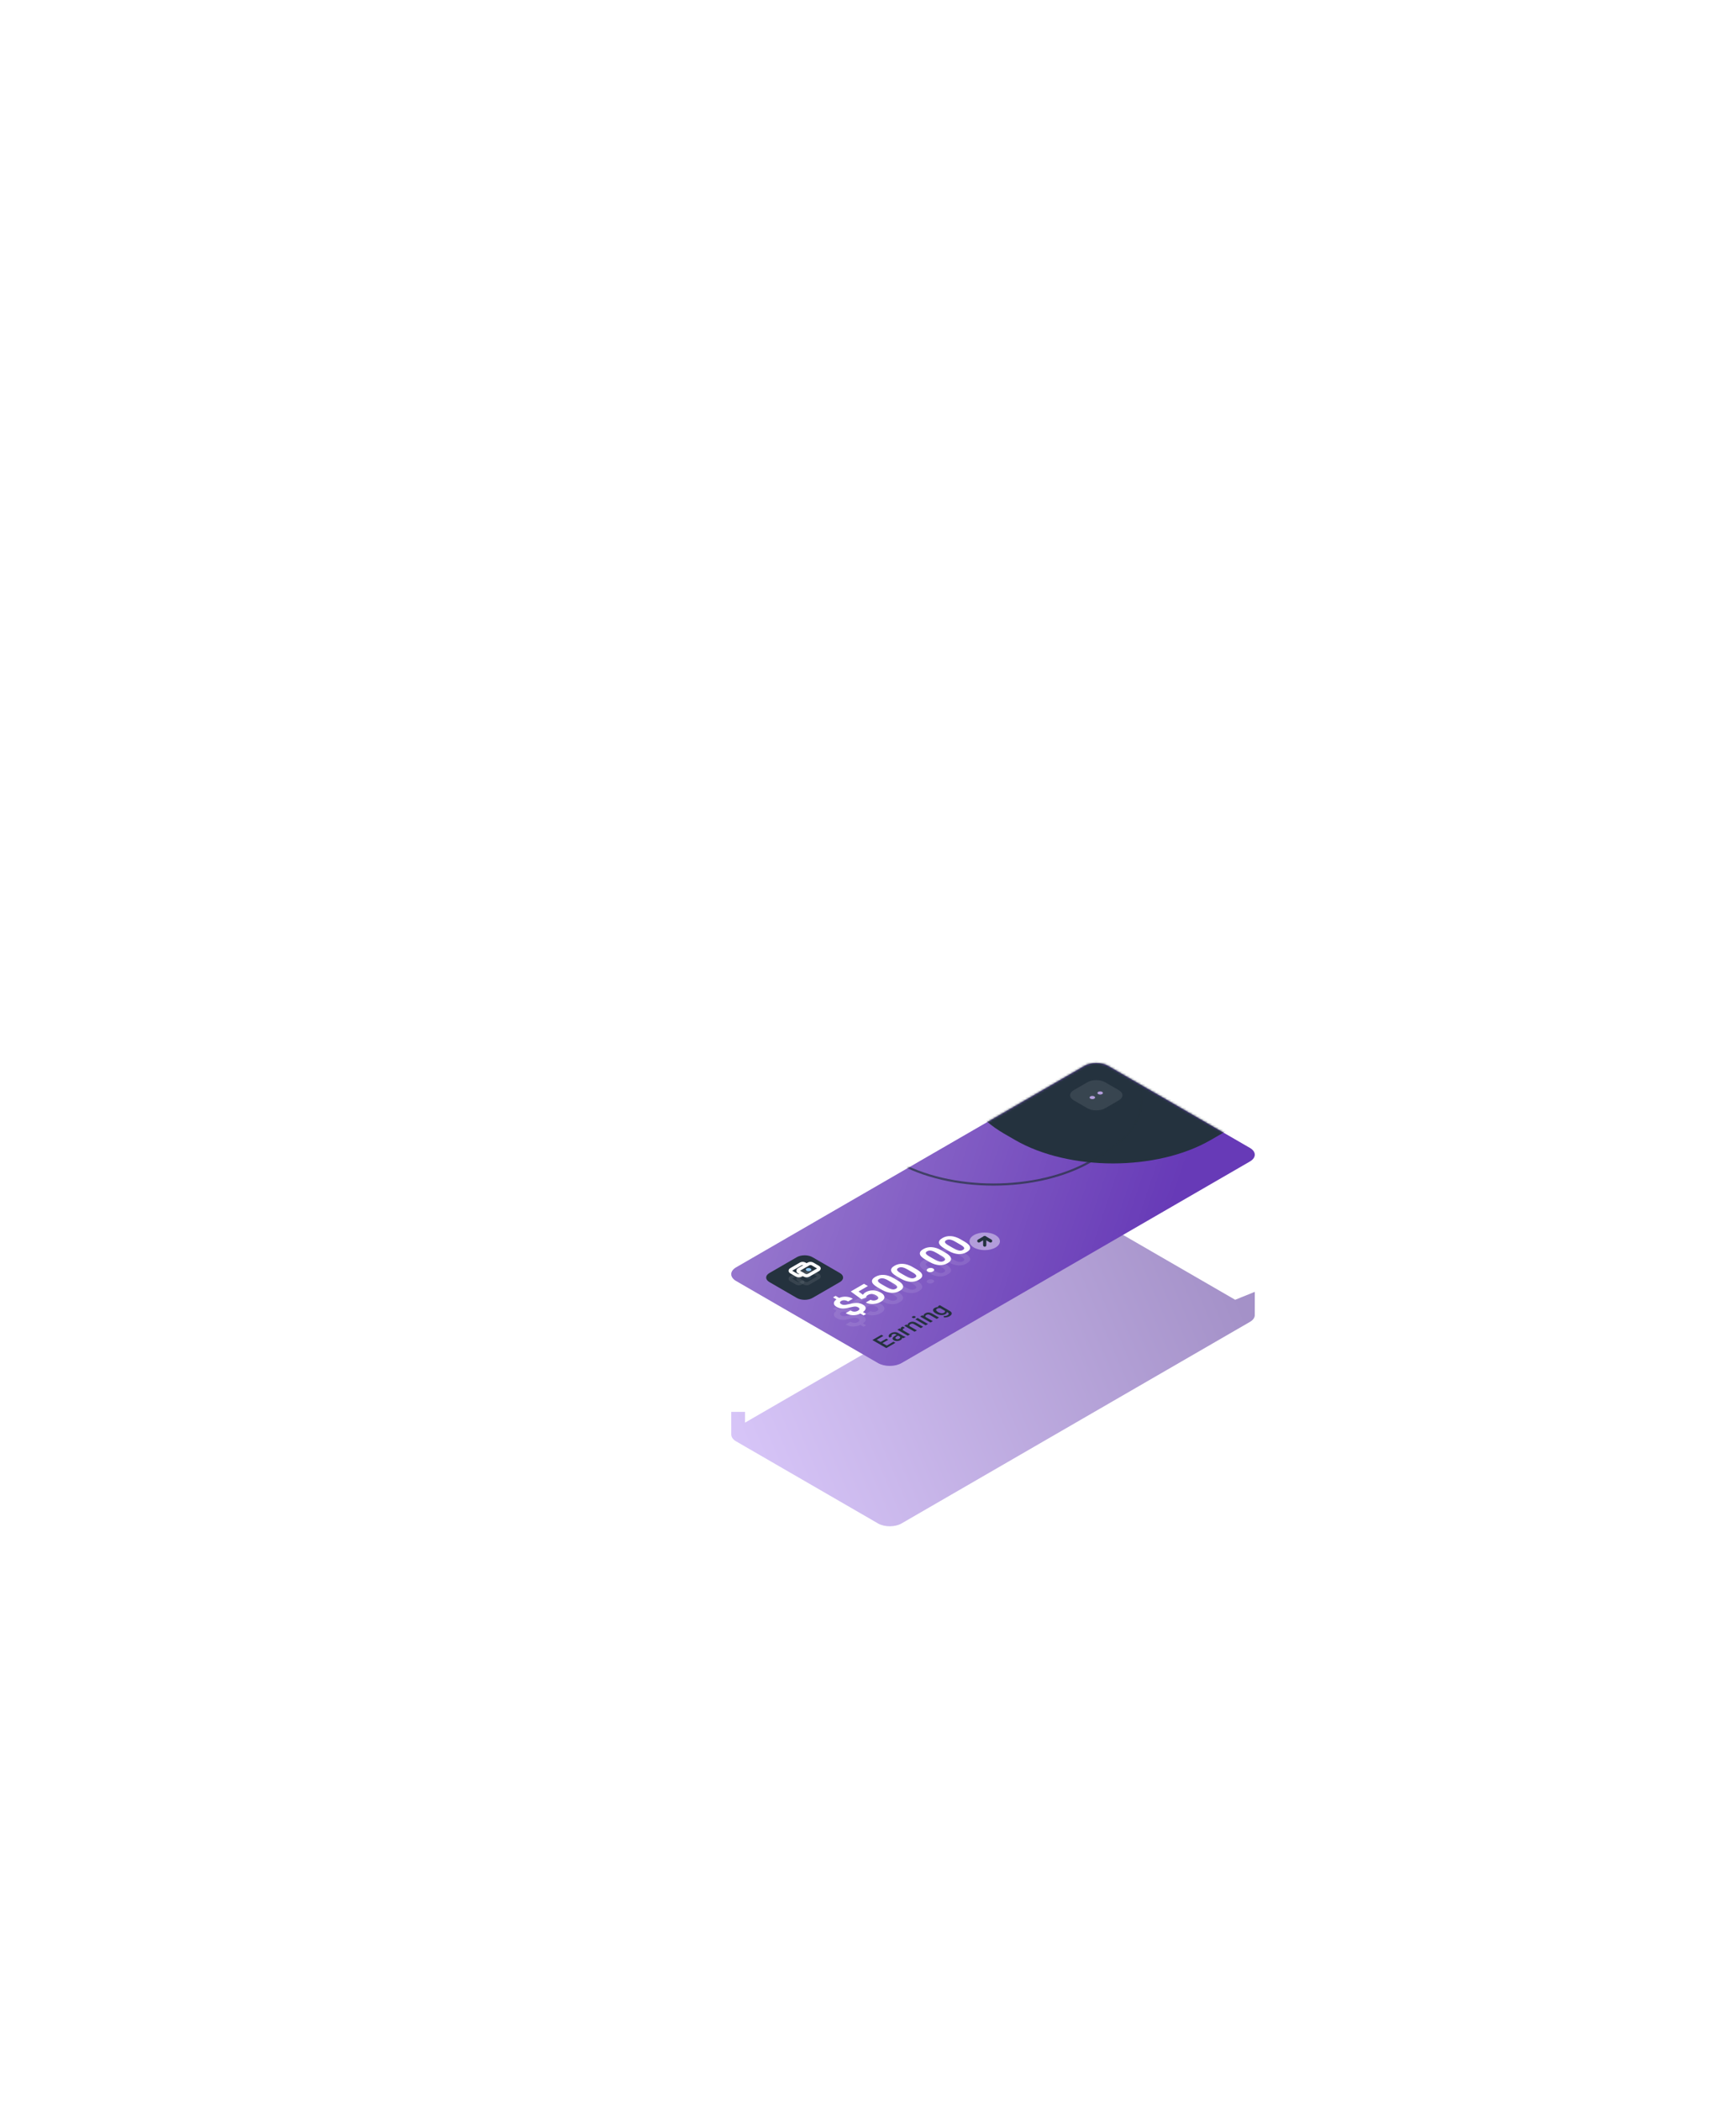 <svg width="807" height="976" viewBox="0 0 807 976" fill="none" xmlns="http://www.w3.org/2000/svg">
<g clipPath="url(#clip0)">
<g filter="url(#filter0_d)">
<path d="M346.324 596.976V591.975H339.929V602.584L339.944 602.592C339.976 603.709 340.73 604.82 342.204 605.673L408.166 643.815C411.182 645.559 416.07 645.559 419.085 643.815L581.037 550.167C582.474 549.336 583.226 548.259 583.293 547.17L583.294 547.169V547.147C583.299 547.058 583.299 546.968 583.294 546.878L583.305 536.206L574.185 539.891L515.074 505.71C512.059 503.967 507.17 503.967 504.155 505.71L346.324 596.976Z" fill="url(#paint0_linear)"/>
</g>
<path d="M504.154 495.187L342.203 588.835C339.187 590.579 339.187 593.406 342.203 595.149L408.165 633.292C411.18 635.036 416.069 635.036 419.084 633.292L581.035 539.644C584.05 537.901 584.05 535.074 581.035 533.33L515.073 495.187C512.057 493.444 507.169 493.444 504.154 495.187Z" fill="#673AB7"/>
<path d="M504.154 495.187L342.203 588.835C339.187 590.579 339.187 593.406 342.203 595.149L408.165 633.292C411.18 635.036 416.069 635.036 419.084 633.292L581.035 539.644C584.05 537.901 584.05 535.074 581.035 533.33L515.073 495.187C512.057 493.444 507.169 493.444 504.154 495.187Z" fill="url(#paint1_linear)" fill-opacity="0.3"/>
<mask id="mask0" mask-type="alpha" maskUnits="userSpaceOnUse" x="339" y="493" width="245" height="142">
<path d="M504.154 495.187L342.203 588.835C339.187 590.579 339.187 593.406 342.203 595.149L408.165 633.292C411.18 635.036 416.069 635.036 419.084 633.292L581.035 539.644C584.05 537.901 584.05 535.074 581.035 533.33L515.073 495.187C512.057 493.444 507.169 493.444 504.154 495.187Z" fill="#673AB7"/>
</mask>
<g mask="url(#mask0)">
</g>
<mask id="mask1" mask-type="alpha" maskUnits="userSpaceOnUse" x="339" y="493" width="245" height="142">
<path d="M504.154 495.187L342.203 588.835C339.187 590.579 339.187 593.406 342.203 595.149L408.165 633.292C411.18 635.036 416.069 635.036 419.084 633.292L581.035 539.644C584.05 537.901 584.05 535.074 581.035 533.33L515.073 495.187C512.057 493.444 507.169 493.444 504.154 495.187Z" fill="#673AB7"/>
</mask>
<g mask="url(#mask1)">
<path d="M471.85 471.251L466.855 474.14C441.728 488.669 441.728 512.227 466.855 526.756L471.85 529.645C496.977 544.175 537.716 544.175 562.843 529.645L567.839 526.756C592.966 512.227 592.966 488.669 567.839 474.14L562.843 471.251C537.716 456.721 496.977 456.721 471.85 471.251Z" fill="#24323e"/>
<path opacity="0.7" d="M416.578 481.379L411.582 484.267C386.581 498.724 386.581 522.164 411.582 536.621L416.578 539.51C441.579 553.967 482.114 553.967 507.116 539.51L512.111 536.621C537.113 522.164 537.113 498.724 512.111 484.267L507.116 481.379C482.114 466.922 441.579 466.922 416.578 481.379Z" stroke="#24323e"/>
<path opacity="0.1" d="M505.518 502.816L499.15 506.498C496.889 507.806 496.889 509.926 499.15 511.233L505.518 514.916C507.78 516.223 511.446 516.223 513.708 514.916L520.076 511.233C522.337 509.926 522.337 507.806 520.076 506.498L513.708 502.816C511.446 501.508 507.78 501.508 505.518 502.816Z" fill="#f5f5f5"/>
<path d="M508.703 509.392C508.201 509.101 507.386 509.101 506.884 509.392C506.381 509.682 506.381 510.153 506.884 510.444C507.386 510.735 508.201 510.735 508.703 510.444C509.206 510.153 509.206 509.682 508.703 509.392Z" fill="#B39DDB"/>
<path d="M512.343 507.287C511.841 506.997 511.026 506.997 510.523 507.287C510.021 507.578 510.021 508.049 510.523 508.34C511.026 508.63 511.841 508.63 512.343 508.34C512.846 508.049 512.846 507.578 512.343 507.287Z" fill="#B39DDB"/>
<path d="M452.748 573.841L452.748 573.841C449.985 575.439 449.985 578.03 452.748 579.628L452.748 579.628C455.512 581.226 459.993 581.226 462.756 579.628L462.757 579.628C465.52 578.03 465.52 575.439 462.757 573.841L462.756 573.841C459.993 572.243 455.512 572.243 452.748 573.841Z" fill="#B39DDB"/>
<path d="M457.754 574.981V578.488" stroke="#24323e" stroke-width="1.5" stroke-linecap="round" stroke-linejoin="round"/>
<path d="M455.023 576.559L457.754 574.981L460.483 576.559" stroke="#24323e" stroke-width="1.5" stroke-linecap="round" stroke-linejoin="round"/>
<path d="M412.901 622.48L410.244 624.016L412.234 625.167L415.34 623.371L416.238 623.89L412.008 626.336L405.539 622.595L409.738 620.167L410.644 620.691L407.569 622.469L409.356 623.502L412.012 621.966L412.901 622.48ZM419.921 621.76C419.782 621.735 419.591 621.672 419.348 621.573C419.363 621.978 419.121 622.326 418.624 622.613C418.141 622.892 417.609 623.041 417.029 623.057C416.448 623.075 415.955 622.966 415.549 622.731C415.037 622.435 414.834 622.098 414.941 621.721C415.047 621.342 415.454 620.946 416.162 620.537L416.824 620.154L416.509 619.972C416.26 619.828 415.992 619.753 415.704 619.748C415.414 619.741 415.127 619.82 414.843 619.985C414.597 620.127 414.458 620.28 414.425 620.442C414.389 620.603 414.467 620.739 414.656 620.848L413.576 621.473C413.312 621.32 413.154 621.127 413.101 620.894C413.045 620.66 413.101 620.418 413.27 620.17C413.442 619.92 413.713 619.688 414.083 619.474C414.646 619.148 415.237 618.971 415.856 618.942C416.472 618.911 417.04 619.041 417.562 619.332L419.73 620.586C420.162 620.836 420.568 621.001 420.947 621.08L421.023 621.123L419.921 621.76ZM417.957 621.997C418.17 621.873 418.318 621.728 418.401 621.56C418.488 621.39 418.49 621.227 418.41 621.072L417.504 620.548L416.922 620.884C416.522 621.115 416.291 621.329 416.229 621.526C416.167 621.723 416.263 621.896 416.518 622.043C416.725 622.162 416.959 622.219 417.219 622.212C417.481 622.202 417.726 622.13 417.957 621.997ZM420.667 616.909C420.502 616.978 420.343 617.056 420.192 617.144C419.697 617.429 419.554 617.732 419.761 618.05L423.049 619.951L421.969 620.576L417.162 617.796L418.193 617.2L418.757 617.495C418.6 617.103 418.752 616.773 419.215 616.506C419.369 616.417 419.517 616.355 419.659 616.321L420.667 616.909ZM421.365 615.366L421.952 615.669C421.878 615.215 422.129 614.821 422.707 614.487C423.708 613.908 424.791 613.945 425.955 614.597L429.131 616.434L428.052 617.058L424.937 615.258C424.632 615.081 424.34 614.989 424.062 614.982C423.784 614.972 423.495 615.054 423.196 615.227C422.76 615.479 422.633 615.78 422.813 616.131L426.235 618.109L425.155 618.734L420.347 615.954L421.365 615.366ZM431.384 615.132L430.305 615.756L425.497 612.976L426.577 612.352L431.384 615.132ZM424.182 612.293C424.016 612.197 423.93 612.087 423.924 611.964C423.921 611.839 424.017 611.72 424.213 611.607C424.409 611.494 424.614 611.438 424.831 611.44C425.047 611.442 425.238 611.49 425.404 611.586C425.567 611.681 425.65 611.79 425.653 611.915C425.653 612.038 425.555 612.157 425.359 612.269C425.164 612.383 424.959 612.439 424.746 612.439C424.533 612.436 424.345 612.387 424.182 612.293ZM428.758 611.09L429.345 611.393C429.271 610.94 429.522 610.546 430.1 610.211C431.101 609.633 432.184 609.669 433.348 610.322L436.525 612.159L435.445 612.784L432.33 610.982C432.025 610.806 431.733 610.714 431.455 610.708C431.177 610.697 430.888 610.779 430.589 610.952C430.153 611.203 430.026 611.505 430.206 611.856L433.628 613.834L432.548 614.458L427.741 611.678L428.758 611.09ZM435.001 610.219C434.254 609.788 433.834 609.343 433.739 608.883C433.644 608.421 433.887 608.022 434.467 607.686C435.015 607.369 435.637 607.231 436.333 607.27L435.898 606.962L436.871 606.399L441.532 609.094C442.162 609.459 442.464 609.86 442.434 610.299C442.407 610.736 442.061 611.147 441.394 611.532C441.041 611.736 440.623 611.893 440.137 612.003C439.657 612.112 439.211 612.149 438.799 612.113L438.662 611.442C439.387 611.479 439.993 611.356 440.479 611.075C440.837 610.868 441.023 610.648 441.034 610.415C441.049 610.184 440.869 609.959 440.492 609.742L440.168 609.554C440.203 609.934 439.962 610.274 439.443 610.574C438.881 610.899 438.197 611.037 437.391 610.985C436.588 610.932 435.791 610.677 435.001 610.219ZM436.169 609.652C436.652 609.931 437.13 610.094 437.604 610.143C438.078 610.187 438.49 610.108 438.839 609.906C439.275 609.654 439.411 609.36 439.248 609.022L437.133 607.799C436.564 607.707 436.062 607.786 435.627 608.038C435.272 608.243 435.136 608.485 435.218 608.763C435.304 609.039 435.621 609.335 436.169 609.652Z" fill="#24323e42"/>
<path opacity="0.1" d="M398.959 612.649C398.546 612.41 398.103 612.288 397.63 612.283C397.156 612.271 396.542 612.364 395.786 612.562C395.031 612.76 394.354 612.916 393.755 613.029C393.151 613.14 392.574 613.203 392.025 613.217C391.476 613.226 390.943 613.173 390.424 613.06C389.91 612.943 389.406 612.742 388.913 612.457C388.062 611.965 387.637 611.405 387.637 610.776C387.637 610.147 388.042 609.545 388.853 608.972L387.236 608.037L388.445 607.338L390.084 608.286C391.101 607.844 392.171 607.656 393.294 607.723C394.412 607.787 395.462 608.103 396.443 608.671L394.261 609.933C393.656 609.583 393.08 609.395 392.531 609.37C391.982 609.337 391.499 609.442 391.081 609.684C390.668 609.923 390.467 610.176 390.477 610.444C390.482 610.709 390.69 610.961 391.103 611.2C391.486 611.421 391.904 611.534 392.357 611.54C392.811 611.546 393.457 611.445 394.298 611.239C395.144 611.029 395.87 610.875 396.474 610.776C397.073 610.674 397.642 610.625 398.181 610.627C398.714 610.627 399.226 610.687 399.714 610.806C400.197 610.923 400.668 611.113 401.126 611.379C401.983 611.874 402.411 612.429 402.411 613.047C402.411 613.664 401.99 614.271 401.149 614.868L402.652 615.738L401.451 616.432L399.956 615.567C398.813 616.1 397.647 616.352 396.459 616.323C395.27 616.287 394.16 615.972 393.127 615.375L395.311 614.113C395.91 614.459 396.512 614.644 397.116 614.667C397.72 614.685 398.289 614.539 398.823 614.231C399.266 613.974 399.5 613.705 399.525 613.422C399.546 613.137 399.356 612.879 398.959 612.649ZM400.432 608.889L395.477 605.29L401.64 601.726L403.46 602.778L399.087 605.307L401.179 606.832C401.421 606.372 401.834 605.973 402.418 605.635C403.466 605.029 404.611 604.743 405.855 604.775C407.098 604.807 408.304 605.161 409.473 605.836C410.183 606.247 410.668 606.702 410.931 607.203C411.192 607.698 411.2 608.197 410.953 608.701C410.701 609.202 410.195 609.672 409.435 610.112C408.77 610.496 408.02 610.776 407.184 610.95C406.343 611.122 405.512 611.163 404.692 611.073C403.876 610.98 403.146 610.758 402.501 610.409L404.661 609.16C405.165 609.398 405.681 609.514 406.21 609.505C406.738 609.49 407.224 609.355 407.667 609.099C408.161 608.813 408.365 608.491 408.279 608.134C408.189 607.773 407.819 607.404 407.169 607.029C406.545 606.668 405.913 606.48 405.273 606.465C404.633 606.45 404.032 606.606 403.468 606.932C402.949 607.232 402.665 607.554 402.615 607.897L402.599 608.134L400.432 608.889ZM417.253 600.158C418.773 601.037 419.621 601.892 419.798 602.722C419.974 603.552 419.455 604.318 418.242 605.019C417.043 605.712 415.732 606.013 414.306 605.923C412.882 605.833 411.424 605.366 409.934 604.521L407.909 603.351C406.373 602.463 405.525 601.605 405.364 600.778C405.208 599.949 405.729 599.187 406.927 598.494C408.126 597.801 409.438 597.5 410.862 597.59C412.282 597.677 413.738 598.143 415.228 598.988L417.253 600.158ZM412.849 600.136C411.938 599.609 411.15 599.299 410.485 599.206C409.82 599.107 409.223 599.21 408.695 599.516C408.181 599.813 408 600.148 408.151 600.521C408.302 600.887 408.79 601.318 409.616 601.813L412.29 603.359C413.186 603.878 413.974 604.194 414.654 604.308C415.334 604.415 415.943 604.313 416.482 604.002C417.016 603.693 417.192 603.349 417.011 602.971C416.83 602.592 416.313 602.151 415.462 601.648L412.849 600.136ZM426.135 595.022C427.655 595.901 428.504 596.756 428.68 597.585C428.857 598.415 428.338 599.181 427.124 599.883C425.926 600.576 424.614 600.877 423.189 600.787C421.764 600.697 420.306 600.23 418.816 599.385L416.792 598.215C415.256 597.326 414.407 596.469 414.246 595.642C414.09 594.812 414.611 594.051 415.81 593.358C417.008 592.665 418.32 592.363 419.745 592.454C421.165 592.541 422.62 593.007 424.111 593.851L426.135 595.022ZM421.732 595C420.82 594.473 420.032 594.163 419.367 594.07C418.702 593.97 418.106 594.074 417.577 594.38C417.063 594.677 416.882 595.012 417.033 595.384C417.184 595.751 417.673 596.182 418.499 596.677L421.173 598.223C422.069 598.741 422.857 599.058 423.537 599.171C424.216 599.279 424.826 599.177 425.364 598.865C425.898 598.557 426.075 598.213 425.893 597.835C425.712 597.456 425.196 597.015 424.345 596.511L421.732 595ZM431.294 596.057C430.946 595.856 430.78 595.626 430.795 595.367C430.815 595.105 431.002 594.872 431.354 594.668C431.711 594.461 432.114 594.353 432.562 594.345C433.016 594.333 433.416 594.428 433.763 594.629C434.106 594.827 434.269 595.055 434.255 595.314C434.234 595.571 434.043 595.804 433.68 596.013C433.323 596.22 432.922 596.329 432.479 596.341C432.031 596.349 431.636 596.255 431.294 596.057ZM439.519 587.282C441.04 588.162 441.888 589.016 442.064 589.846C442.241 590.676 441.722 591.442 440.508 592.143C439.31 592.836 437.998 593.138 436.573 593.047C435.148 592.957 433.69 592.49 432.2 591.646L430.176 590.475C428.64 589.587 427.791 588.73 427.631 587.903C427.474 587.073 427.995 586.311 429.194 585.619C430.392 584.926 431.704 584.624 433.129 584.714C434.549 584.801 436.004 585.268 437.495 586.112L439.519 587.282ZM435.116 587.26C434.204 586.734 433.416 586.424 432.752 586.33C432.087 586.231 431.49 586.335 430.961 586.641C430.447 586.937 430.266 587.272 430.418 587.645C430.568 588.012 431.057 588.443 431.883 588.938L434.557 590.484C435.453 591.002 436.241 591.318 436.921 591.432C437.6 591.539 438.21 591.437 438.748 591.126C439.282 590.817 439.459 590.474 439.277 590.095C439.096 589.717 438.58 589.276 437.729 588.772L435.116 587.26ZM448.401 582.146C449.922 583.026 450.771 583.88 450.947 584.71C451.123 585.54 450.605 586.305 449.391 587.007C448.192 587.7 446.881 588.002 445.456 587.911C444.031 587.821 442.573 587.354 441.082 586.509L439.058 585.339C437.522 584.451 436.674 583.593 436.513 582.766C436.357 581.936 436.878 581.175 438.076 580.482C439.275 579.789 440.586 579.488 442.012 579.578C443.432 579.665 444.887 580.131 446.377 580.975L448.401 582.146ZM443.998 582.124C443.087 581.597 442.299 581.287 441.634 581.194C440.969 581.095 440.373 581.199 439.844 581.504C439.33 581.801 439.149 582.136 439.3 582.509C439.451 582.876 439.939 583.307 440.765 583.802L443.439 585.348C444.335 585.866 445.123 586.182 445.803 586.295C446.483 586.403 447.092 586.301 447.631 585.99C448.165 585.681 448.341 585.338 448.16 584.959C447.978 584.58 447.462 584.139 446.612 583.635L443.998 582.124Z" fill="white"/>
<path d="M398.959 607.387C398.546 607.148 398.103 607.026 397.63 607.021C397.156 607.009 396.542 607.102 395.786 607.3C395.031 607.498 394.354 607.654 393.755 607.767C393.151 607.878 392.574 607.941 392.025 607.955C391.476 607.964 390.943 607.911 390.424 607.798C389.91 607.681 389.406 607.48 388.913 607.195C388.062 606.703 387.637 606.143 387.637 605.514C387.637 604.885 388.042 604.283 388.853 603.71L387.236 602.775L388.445 602.076L390.084 603.024C391.101 602.582 392.171 602.394 393.294 602.461C394.412 602.525 395.462 602.841 396.443 603.409L394.261 604.671C393.656 604.321 393.08 604.133 392.531 604.108C391.982 604.075 391.499 604.18 391.081 604.422C390.668 604.661 390.467 604.914 390.477 605.182C390.482 605.447 390.69 605.699 391.103 605.938C391.486 606.159 391.904 606.272 392.357 606.278C392.811 606.284 393.457 606.183 394.298 605.977C395.144 605.767 395.87 605.613 396.474 605.514C397.073 605.412 397.642 605.363 398.181 605.365C398.714 605.365 399.226 605.425 399.714 605.544C400.197 605.661 400.668 605.851 401.126 606.117C401.983 606.612 402.411 607.167 402.411 607.785C402.411 608.402 401.99 609.009 401.149 609.606L402.652 610.476L401.451 611.17L399.956 610.305C398.813 610.838 397.647 611.09 396.459 611.061C395.27 611.025 394.16 610.71 393.127 610.113L395.311 608.851C395.91 609.197 396.512 609.382 397.116 609.405C397.72 609.423 398.289 609.277 398.823 608.969C399.266 608.712 399.5 608.443 399.525 608.16C399.546 607.875 399.356 607.617 398.959 607.387ZM400.432 603.627L395.477 600.028L401.64 596.464L403.46 597.516L399.087 600.045L401.179 601.57C401.421 601.11 401.834 600.711 402.418 600.373C403.466 599.768 404.611 599.481 405.855 599.513C407.098 599.545 408.304 599.899 409.473 600.574C410.183 600.985 410.668 601.44 410.931 601.941C411.192 602.436 411.2 602.935 410.953 603.439C410.701 603.94 410.195 604.41 409.435 604.85C408.77 605.234 408.02 605.514 407.184 605.688C406.343 605.86 405.512 605.901 404.692 605.811C403.876 605.718 403.146 605.496 402.501 605.147L404.661 603.898C405.165 604.137 405.681 604.252 406.21 604.243C406.738 604.228 407.224 604.093 407.667 603.837C408.161 603.551 408.365 603.229 408.279 602.872C408.189 602.511 407.819 602.142 407.169 601.767C406.545 601.406 405.913 601.218 405.273 601.203C404.633 601.188 404.032 601.344 403.468 601.67C402.949 601.97 402.665 602.292 402.615 602.635L402.599 602.872L400.432 603.627ZM417.253 594.896C418.773 595.775 419.621 596.63 419.798 597.46C419.974 598.29 419.455 599.056 418.242 599.758C417.043 600.451 415.732 600.751 414.306 600.662C412.882 600.571 411.424 600.104 409.934 599.259L407.909 598.089C406.373 597.201 405.525 596.343 405.364 595.516C405.208 594.687 405.729 593.925 406.927 593.232C408.126 592.539 409.438 592.238 410.862 592.328C412.282 592.416 413.738 592.881 415.228 593.726L417.253 594.896ZM412.849 594.874C411.938 594.347 411.15 594.037 410.485 593.944C409.82 593.845 409.223 593.948 408.695 594.254C408.181 594.551 408 594.886 408.151 595.259C408.302 595.625 408.79 596.056 409.616 596.551L412.29 598.097C413.186 598.616 413.974 598.932 414.654 599.046C415.334 599.153 415.943 599.051 416.482 598.74C417.016 598.431 417.192 598.087 417.011 597.709C416.83 597.33 416.313 596.889 415.462 596.386L412.849 594.874ZM426.135 589.76C427.655 590.639 428.504 591.494 428.68 592.323C428.857 593.153 428.338 593.919 427.124 594.621C425.926 595.314 424.614 595.615 423.189 595.525C421.764 595.435 420.306 594.968 418.816 594.123L416.792 592.953C415.256 592.065 414.407 591.207 414.246 590.38C414.09 589.55 414.611 588.789 415.81 588.096C417.008 587.403 418.32 587.101 419.745 587.192C421.165 587.279 422.62 587.745 424.111 588.59L426.135 589.76ZM421.732 589.738C420.82 589.211 420.032 588.901 419.367 588.808C418.702 588.708 418.106 588.812 417.577 589.118C417.063 589.415 416.882 589.75 417.033 590.122C417.184 590.489 417.673 590.92 418.499 591.415L421.173 592.961C422.069 593.479 422.857 593.796 423.537 593.909C424.216 594.017 424.826 593.915 425.364 593.603C425.898 593.295 426.075 592.951 425.893 592.573C425.712 592.194 425.196 591.753 424.345 591.249L421.732 589.738ZM431.294 590.795C430.946 590.594 430.78 590.364 430.795 590.105C430.815 589.843 431.002 589.61 431.354 589.406C431.711 589.199 432.114 589.092 432.562 589.083C433.016 589.071 433.416 589.166 433.763 589.367C434.106 589.565 434.269 589.793 434.255 590.052C434.234 590.309 434.043 590.542 433.68 590.751C433.323 590.958 432.922 591.067 432.479 591.079C432.031 591.087 431.636 590.993 431.294 590.795ZM439.519 582.021C441.04 582.9 441.888 583.754 442.064 584.584C442.241 585.414 441.722 586.18 440.508 586.881C439.31 587.574 437.998 587.876 436.573 587.786C435.148 587.696 433.69 587.228 432.2 586.384L430.176 585.213C428.64 584.325 427.791 583.468 427.631 582.641C427.474 581.811 427.995 581.049 429.194 580.357C430.392 579.664 431.704 579.362 433.129 579.452C434.549 579.539 436.004 580.006 437.495 580.85L439.519 582.021ZM435.116 581.998C434.204 581.472 433.416 581.162 432.752 581.068C432.087 580.969 431.49 581.073 430.961 581.379C430.447 581.675 430.266 582.011 430.418 582.383C430.568 582.75 431.057 583.181 431.883 583.676L434.557 585.222C435.453 585.74 436.241 586.056 436.921 586.17C437.6 586.277 438.21 586.175 438.748 585.864C439.282 585.555 439.459 585.212 439.277 584.833C439.096 584.455 438.58 584.014 437.729 583.51L435.116 581.998ZM448.401 576.884C449.922 577.764 450.771 578.618 450.947 579.448C451.123 580.278 450.605 581.043 449.391 581.745C448.192 582.438 446.881 582.74 445.456 582.649C444.031 582.559 442.573 582.092 441.082 581.248L439.058 580.077C437.522 579.189 436.674 578.331 436.513 577.504C436.357 576.674 436.878 575.913 438.076 575.22C439.275 574.527 440.586 574.226 442.012 574.316C443.432 574.403 444.887 574.869 446.377 575.714L448.401 576.884ZM443.998 576.862C443.087 576.335 442.299 576.025 441.634 575.932C440.969 575.833 440.373 575.937 439.844 576.242C439.33 576.539 439.149 576.874 439.3 577.247C439.451 577.614 439.939 578.045 440.765 578.54L443.439 580.086C444.335 580.604 445.123 580.92 445.803 581.033C446.483 581.141 447.092 581.039 447.631 580.728C448.165 580.419 448.341 580.076 448.16 579.697C447.978 579.318 447.462 578.877 446.612 578.373L443.998 576.862Z" fill="white"/>
<path d="M370.407 584.101L357.67 591.466C355.66 592.628 355.66 594.513 357.67 595.675L370.407 603.04C372.417 604.203 375.676 604.203 377.686 603.04L390.424 595.675C392.434 594.513 392.434 592.628 390.424 591.466L377.686 584.101C375.676 582.938 372.417 582.938 370.407 584.101Z" fill="#24323e"/>
<g opacity="0.3">
<path opacity="0.3" d="M375.868 590.94L371.319 593.571C370.817 593.861 370.817 594.333 371.319 594.623L374.049 596.201C374.551 596.492 375.366 596.492 375.868 596.201L380.417 593.571C380.92 593.28 380.92 592.809 380.417 592.518L377.688 590.94C377.185 590.65 376.371 590.65 375.868 590.94Z" stroke="white" stroke-width="1.5" stroke-linecap="round" stroke-linejoin="round"/>
<path opacity="0.3" d="M376.778 594.097C377.28 593.806 377.28 593.335 376.778 593.044C376.275 592.754 375.46 592.754 374.958 593.044C374.455 593.335 374.455 593.806 374.958 594.097C375.46 594.387 376.275 594.387 376.778 594.097Z" fill="#90CAF9"/>
<path opacity="0.3" d="M374.958 591.466L374.049 590.94C373.807 590.801 373.48 590.722 373.139 590.722C372.798 590.722 372.47 590.801 372.229 590.94L367.68 593.571C367.438 593.71 367.303 593.899 367.303 594.097C367.303 594.294 367.438 594.484 367.68 594.623L370.41 596.201C370.651 596.341 370.978 596.419 371.319 596.419C371.66 596.419 371.988 596.341 372.229 596.201L373.139 595.675" stroke="white" stroke-width="1.5" stroke-linecap="round" stroke-linejoin="round"/>
</g>
<path d="M375.868 587.242L371.319 589.872C370.817 590.163 370.817 590.634 371.319 590.925L374.049 592.503C374.551 592.794 375.366 592.794 375.868 592.503L380.417 589.872C380.92 589.582 380.92 589.111 380.417 588.82L377.688 587.242C377.185 586.952 376.371 586.952 375.868 587.242Z" stroke="white" stroke-width="1.5" stroke-linecap="round" stroke-linejoin="round"/>
<path d="M376.778 590.399C377.28 590.108 377.28 589.637 376.778 589.346C376.275 589.056 375.46 589.056 374.958 589.346C374.455 589.637 374.455 590.108 374.958 590.399C375.46 590.689 376.275 590.689 376.778 590.399Z" fill="#90CAF9"/>
<path d="M374.958 587.768L374.049 587.242C373.807 587.103 373.48 587.024 373.139 587.024C372.798 587.024 372.47 587.103 372.229 587.242L367.68 589.872C367.438 590.012 367.303 590.201 367.303 590.399C367.303 590.596 367.438 590.785 367.68 590.925L370.41 592.503C370.651 592.642 370.978 592.721 371.319 592.721C371.66 592.721 371.988 592.642 372.229 592.503L373.139 591.977" stroke="white" stroke-width="1.5" stroke-linecap="round" stroke-linejoin="round"/>
</g>
</g>
<defs>
<filter id="filter0_d" x="275.929" y="504.403" width="371.377" height="268.72" filterUnits="userSpaceOnUse" color-interpolation-filters="sRGB">
<feFlood flood-opacity="0" result="BackgroundImageFix"/>
<feColorMatrix in="SourceAlpha" type="matrix" values="0 0 0 0 0 0 0 0 0 0 0 0 0 0 0 0 0 0 127 0"/>
<feOffset dy="64"/>
<feGaussianBlur stdDeviation="32"/>
<feColorMatrix type="matrix" values="0 0 0 0 0.404 0 0 0 0 0.227 0 0 0 0 0.718 0 0 0 0.2 0"/>
<feBlend mode="normal" in2="BackgroundImageFix" result="effect1_dropShadow"/>
<feBlend mode="normal" in="SourceGraphic" in2="effect1_dropShadow" result="shape"/>
</filter>
<linearGradient id="paint0_linear" x1="574.669" y1="536.247" x2="351.902" y2="632.063" gradientUnits="userSpaceOnUse">
<stop stop-color="#A491C8"/>
<stop offset="1" stop-color="#D7C5F8"/>
</linearGradient>
<linearGradient id="paint1_linear" x1="348.683" y1="584.837" x2="517.793" y2="641.173" gradientUnits="userSpaceOnUse">
<stop stop-color="white"/>
<stop offset="1" stop-color="white" stop-opacity="0"/>
</linearGradient>
<clipPath id="clip0">
<rect width="311" height="231" fill="white" transform="translate(306 492)"/>
</clipPath>
</defs>
</svg>
